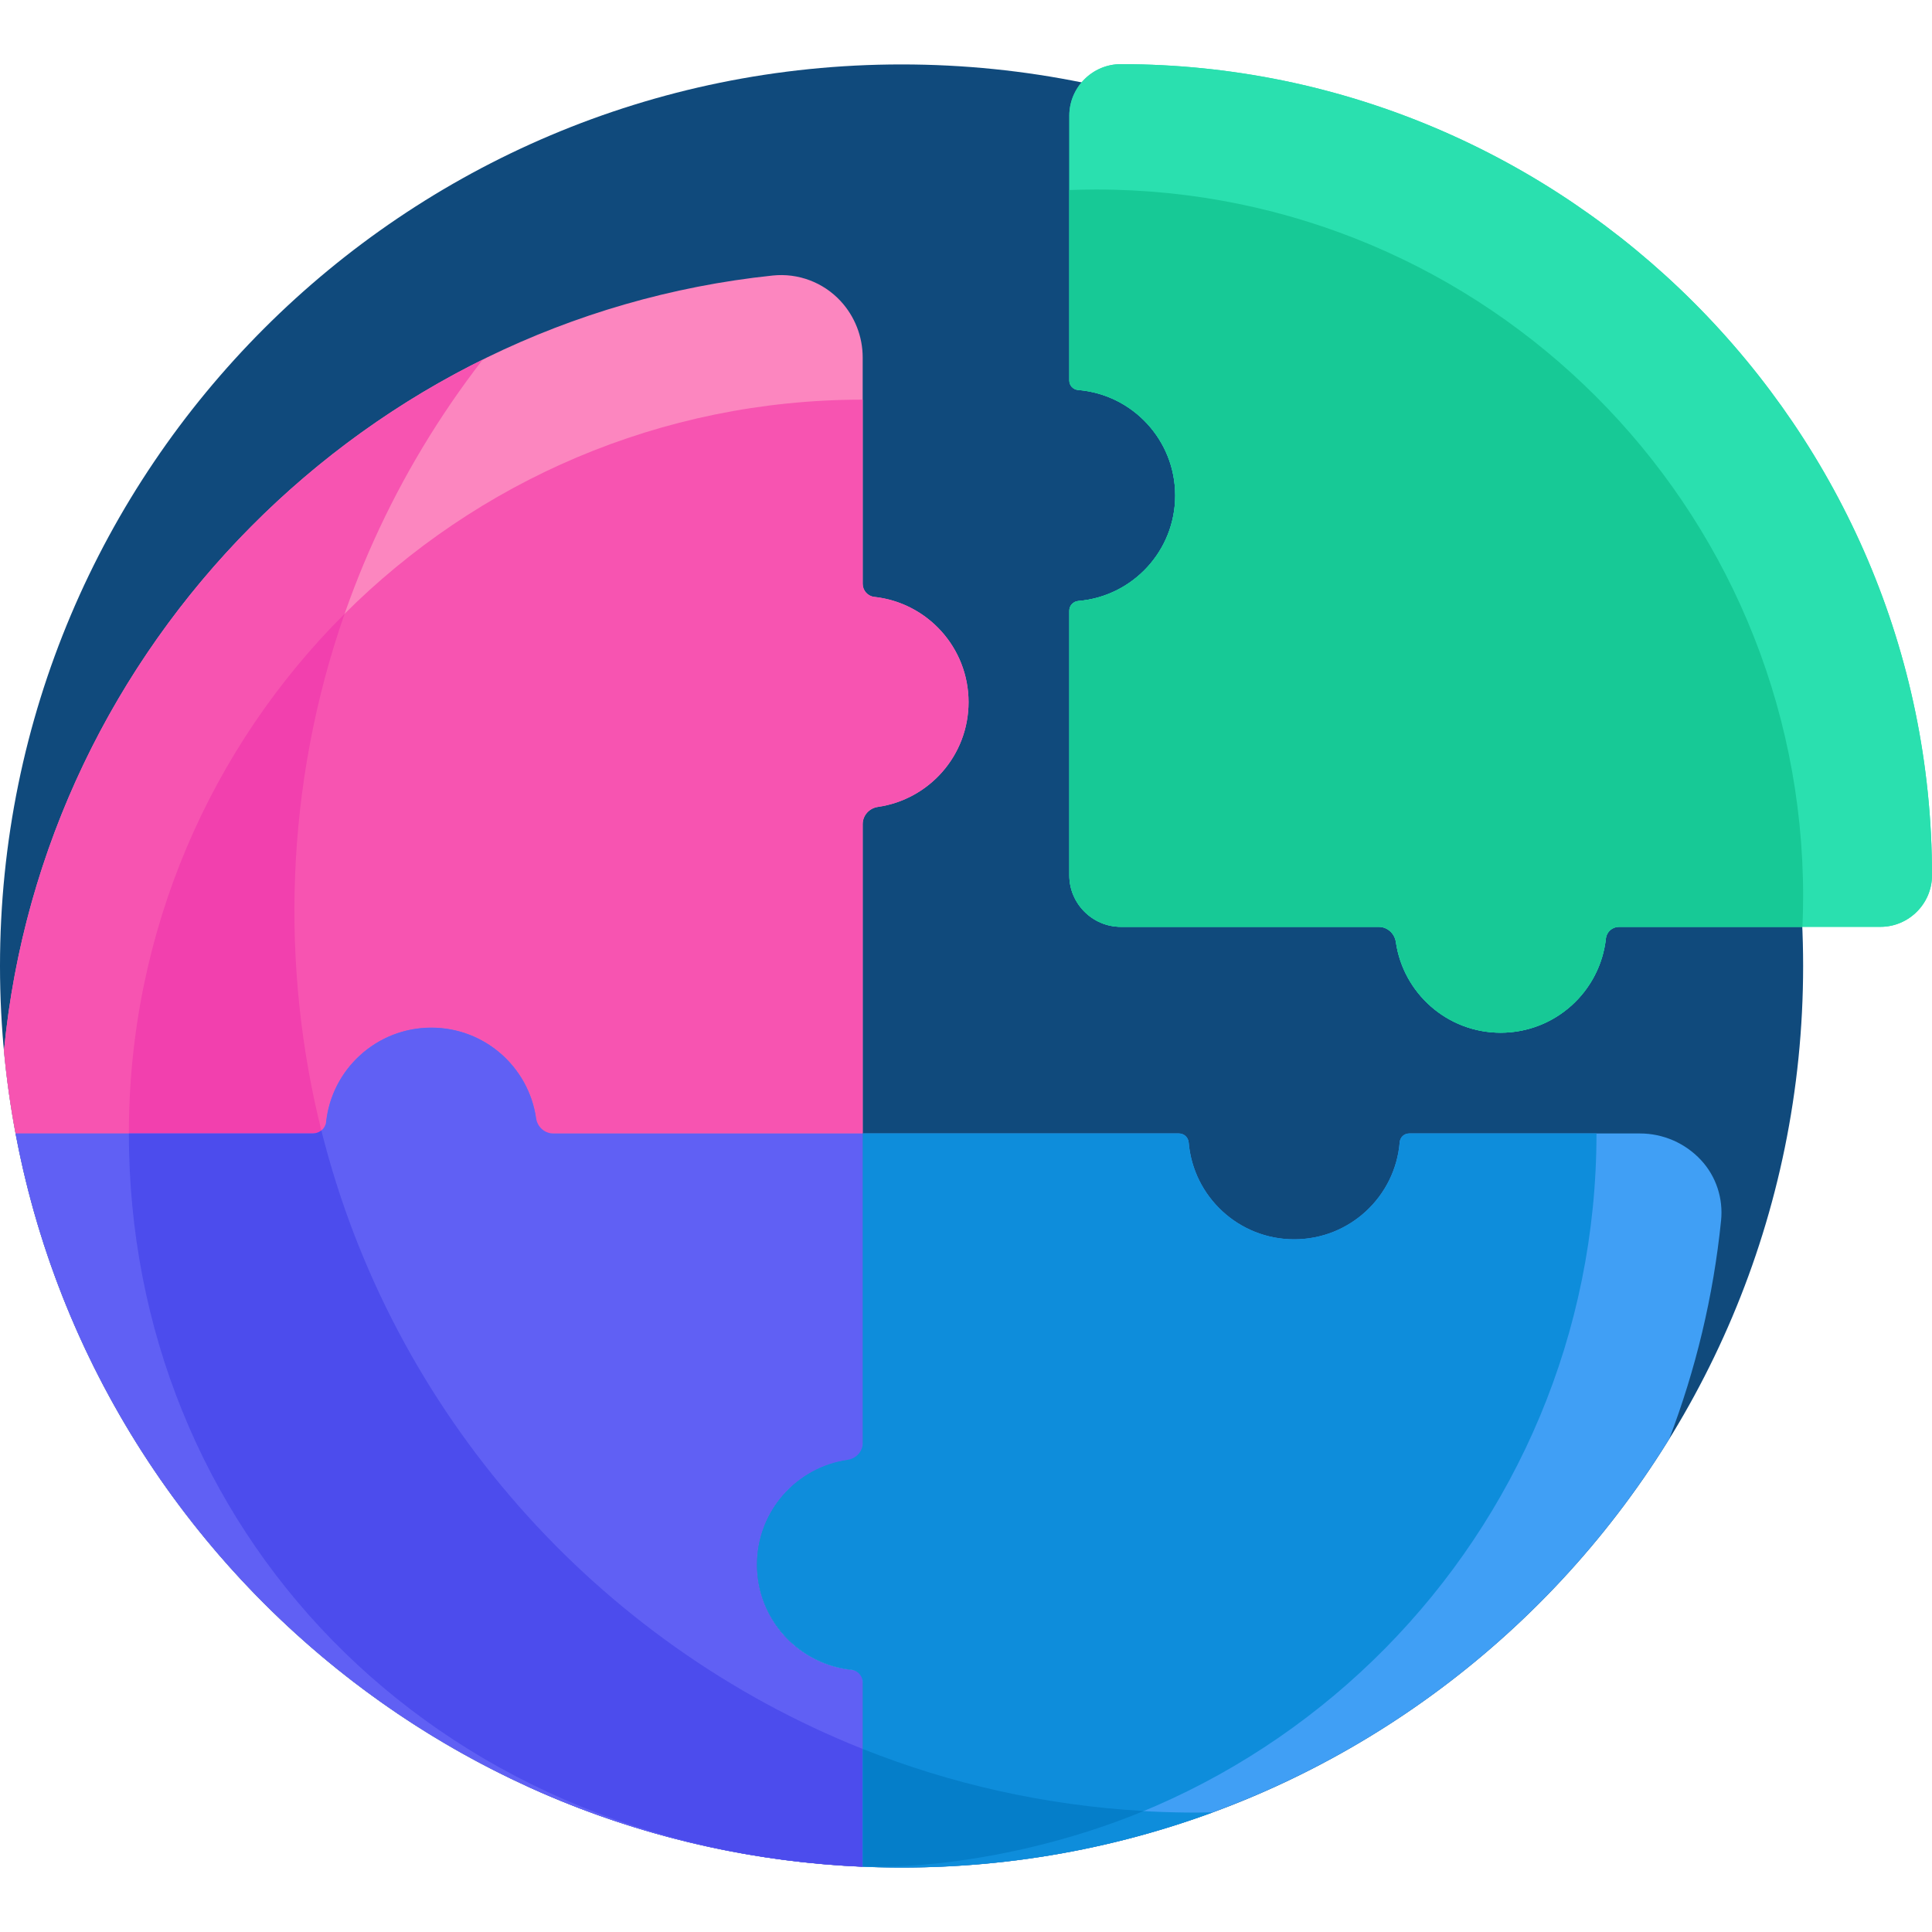 <svg xmlns="http://www.w3.org/2000/svg" height="512pt" version="1.1" viewBox="0 -17 512 512" width="512pt">
<g id="surface1">
<path d="M 477.848 239 C 477.848 370.953 370.879 477.926 238.926 477.926 C 106.969 477.926 0 370.953 0 239 C 0 107.047 106.969 0.074 238.926 0.074 C 370.879 0.074 477.848 107.047 477.848 239 Z M 477.848 239 " style=" stroke:none;fill-rule:nonzero;fill:rgb(6.275%,29.02%,48.627%);fill-opacity:1;" />
<path d="M 142.078 279.344 C 140.121 265.762 128.434 255.324 114.309 255.324 C 99.848 255.324 87.941 266.262 86.418 280.316 C 86.227 282.07 84.711 283.379 82.945 283.379 L 4.133 283.379 C 24.32 390.852 116.457 472.926 228.621 477.688 L 228.621 428.152 C 228.621 426.836 227.605 425.762 226.293 425.652 C 211.887 424.473 200.562 412.402 200.562 397.691 C 200.562 383.004 211.848 370.949 226.223 369.734 C 227.574 369.621 228.621 368.516 228.621 367.16 L 228.621 283.383 L 146.652 283.383 C 144.328 283.379 142.41 281.645 142.078 279.344 Z M 142.078 279.344 " style=" stroke:none;fill-rule:nonzero;fill:rgb(53.333%,49.412%,100%);fill-opacity:1;" />
<path d="M 425.582 231.684 C 425.773 229.93 427.289 228.621 429.055 228.621 L 498.352 228.621 C 505.855 228.621 512 222.477 512 214.969 C 512 96.738 415.266 0 297.031 0 L 297.027 0 C 289.523 0 283.379 6.141 283.379 13.648 L 283.379 83.848 C 283.379 85.164 284.395 86.238 285.703 86.348 C 300.113 87.527 311.438 99.598 311.438 114.309 C 311.438 128.996 300.148 141.051 285.777 142.266 C 284.426 142.379 283.379 143.488 283.379 144.844 L 283.379 214.969 C 283.379 222.477 289.52 228.621 297.027 228.621 L 365.344 228.621 C 367.672 228.621 369.59 230.355 369.922 232.656 C 371.879 246.238 383.562 256.676 397.688 256.676 C 412.152 256.676 424.059 245.738 425.582 231.684 Z M 425.582 231.684 " style=" stroke:none;fill-rule:nonzero;fill:rgb(16.471%,87.843%,68.627%);fill-opacity:1;" />
<path d="M 425.582 231.684 C 425.773 229.93 427.289 228.621 429.055 228.621 L 498.352 228.621 C 505.855 228.621 512 222.477 512 214.969 C 512 96.738 415.266 0 297.031 0 L 297.027 0 C 289.523 0 283.379 6.141 283.379 13.648 L 283.379 83.848 C 283.379 85.164 284.395 86.238 285.703 86.348 C 300.113 87.527 311.438 99.598 311.438 114.309 C 311.438 128.996 300.148 141.051 285.777 142.266 C 284.426 142.379 283.379 143.488 283.379 144.844 L 283.379 214.969 C 283.379 222.477 289.52 228.621 297.027 228.621 L 365.344 228.621 C 367.672 228.621 369.59 230.355 369.922 232.656 C 371.879 246.238 383.562 256.676 397.688 256.676 C 412.152 256.676 424.059 245.738 425.582 231.684 Z M 425.582 231.684 " style=" stroke:none;fill-rule:nonzero;fill:rgb(16.471%,87.843%,68.627%);fill-opacity:1;" />
<path d="M 231.684 141.18 C 229.93 140.988 228.621 139.473 228.621 137.707 L 228.621 77.734 C 228.621 72.188 226.527 66.848 222.758 62.773 C 218.168 57.816 211.504 55.312 204.781 56.016 C 97.348 67.277 11.438 153.738 1.055 261.422 C 1.746 268.848 2.777 276.172 4.133 283.383 L 83.848 283.383 C 85.16 283.383 86.238 282.363 86.348 281.055 C 87.527 266.648 99.598 255.324 114.309 255.324 C 128.996 255.324 141.051 266.609 142.266 280.984 C 142.379 282.336 143.484 283.383 144.84 283.383 L 228.617 283.383 L 228.617 201.414 C 228.617 199.09 230.355 197.172 232.656 196.84 C 246.238 194.883 256.676 183.195 256.676 169.07 C 256.676 154.609 245.738 142.703 231.684 141.18 Z M 231.684 141.18 " style=" stroke:none;fill-rule:nonzero;fill:rgb(98.824%,52.549%,74.902%);fill-opacity:1;" />
<path d="M 450.812 290.465 C 446.633 285.949 440.758 283.379 434.602 283.379 L 373.434 283.379 C 372.117 283.379 371.039 284.395 370.934 285.707 C 369.75 300.113 357.684 311.438 342.973 311.438 C 328.281 311.438 316.23 300.152 315.016 285.777 C 314.902 284.426 313.793 283.379 312.438 283.379 L 228.66 283.379 L 228.66 365.348 C 228.66 367.672 226.926 369.59 224.625 369.922 C 211.043 371.879 200.605 383.566 200.605 397.691 C 200.605 412.152 211.543 424.059 225.598 425.582 C 227.352 425.773 228.66 427.289 228.66 429.055 L 228.66 477.691 C 317.812 481.461 398.055 436.117 442.379 364.301 C 449.359 346.004 454.059 326.605 456.102 306.449 C 456.695 300.602 454.805 294.777 450.812 290.465 Z M 450.812 290.465 " style=" stroke:none;fill-rule:nonzero;fill:rgb(25.098%,62.353%,96.078%);fill-opacity:1;" />
<path d="M 290.488 33.219 C 288.105 33.219 285.738 33.277 283.379 33.363 L 283.379 83.848 C 283.379 85.164 284.395 86.238 285.707 86.348 C 300.113 87.527 311.438 99.598 311.438 114.309 C 311.438 129 300.152 141.051 285.777 142.266 C 284.426 142.383 283.379 143.488 283.379 144.844 L 283.379 214.973 C 283.379 222.477 289.523 228.621 297.031 228.621 L 365.348 228.621 C 367.672 228.621 369.59 230.355 369.922 232.656 C 371.879 246.238 383.566 256.68 397.691 256.68 C 412.152 256.68 424.059 245.738 425.582 231.684 C 425.773 229.93 427.289 228.621 429.055 228.621 L 477.664 228.621 C 477.777 225.953 477.848 223.273 477.848 220.578 C 477.848 117.102 393.965 33.219 290.488 33.219 Z M 290.488 33.219 " style=" stroke:none;fill-rule:nonzero;fill:rgb(9.02%,78.824%,58.824%);fill-opacity:1;" />
<path d="M 127.926 78.301 C 58.559 112.609 8.801 181.109 1.055 261.422 C 1.746 268.848 2.777 276.172 4.133 283.383 L 83.848 283.383 C 84.367 283.383 84.852 283.219 85.25 282.941 C 67.961 214.262 81.41 138.383 127.926 78.301 Z M 127.926 78.301 " style=" stroke:none;fill-rule:nonzero;fill:rgb(96.863%,32.941%,69.412%);fill-opacity:1;" />
<path d="M 85.164 282.586 C 84.555 283.078 83.781 283.379 82.945 283.379 L 4.133 283.379 C 24.32 390.852 116.457 472.926 228.621 477.688 L 228.621 446.488 C 157.957 418.355 103.895 357.473 85.164 282.586 Z M 85.164 282.586 " style=" stroke:none;fill-rule:nonzero;fill:rgb(37.647%,37.647%,95.686%);fill-opacity:1;" />
<path d="M 316.945 463.355 C 285.762 463.355 255.973 457.371 228.66 446.504 L 228.66 477.691 C 260.547 479.039 291.844 474.168 321.391 463.297 C 319.91 463.324 318.434 463.355 316.945 463.355 Z M 316.945 463.355 " style=" stroke:none;fill-rule:nonzero;fill:rgb(5.49%,55.294%,85.882%);fill-opacity:1;" />
<path d="M 231.684 141.18 C 229.93 140.988 228.617 139.473 228.617 137.707 L 228.617 88.91 C 121.219 88.91 34.152 175.977 34.152 283.379 L 83.848 283.379 C 85.164 283.379 86.238 282.363 86.348 281.055 C 87.531 266.648 99.598 255.32 114.309 255.32 C 129 255.32 141.051 266.609 142.266 280.984 C 142.379 282.332 143.488 283.379 144.844 283.379 L 228.621 283.379 L 228.621 201.414 C 228.621 199.09 230.355 197.172 232.656 196.84 C 246.238 194.883 256.68 183.195 256.68 169.07 C 256.676 154.609 245.738 142.703 231.684 141.18 Z M 231.684 141.18 " style=" stroke:none;fill-rule:nonzero;fill:rgb(96.863%,32.941%,69.412%);fill-opacity:1;" />
<path d="M 84.449 283.297 C 84.527 283.277 84.602 283.258 84.672 283.234 C 84.746 283.207 84.816 283.18 84.887 283.148 C 84.93 283.125 84.977 283.102 85.02 283.078 C 85.098 283.035 85.18 282.992 85.254 282.941 C 74.27 239.312 75.414 191.215 91.32 145.668 C 56.008 180.875 34.152 229.574 34.152 283.379 L 83.852 283.379 C 83.996 283.379 84.141 283.363 84.281 283.34 C 84.34 283.328 84.395 283.312 84.449 283.297 Z M 84.449 283.297 " style=" stroke:none;fill-rule:nonzero;fill:rgb(94.902%,25.098%,68.235%);fill-opacity:1;" />
<path d="M 142.078 279.344 C 140.121 265.762 128.434 255.324 114.309 255.324 C 99.848 255.324 87.941 266.262 86.418 280.316 C 86.227 282.07 84.711 283.379 82.945 283.379 L 34.152 283.379 C 34.152 359 77.316 424.535 140.348 456.699 C 167.449 468.992 197.254 476.355 228.621 477.688 L 228.621 428.152 C 228.621 426.836 227.605 425.762 226.293 425.652 C 211.887 424.469 200.562 412.402 200.562 397.691 C 200.562 383.004 211.848 370.949 226.223 369.734 C 227.574 369.621 228.621 368.512 228.621 367.156 L 228.621 283.383 L 146.652 283.383 C 144.328 283.379 142.41 281.645 142.078 279.344 Z M 142.078 279.344 " style=" stroke:none;fill-rule:nonzero;fill:rgb(37.647%,37.647%,95.686%);fill-opacity:1;" />
<path d="M 228.535 477.684 C 228.562 477.684 228.59 477.688 228.621 477.688 L 228.621 446.488 C 157.957 418.355 103.895 357.473 85.164 282.586 C 84.859 282.832 84.52 283.031 84.145 283.164 C 84.105 283.18 84.062 283.188 84.02 283.199 C 83.871 283.246 83.727 283.297 83.57 283.324 C 83.367 283.359 83.164 283.379 82.953 283.379 C 82.949 283.379 82.949 283.383 82.945 283.383 L 34.152 283.383 C 34.152 387.363 113.121 472.746 228.535 477.684 Z M 228.535 477.684 " style=" stroke:none;fill-rule:nonzero;fill:rgb(29.804%,29.804%,92.941%);fill-opacity:1;" />
<path d="M 231.738 477.688 C 337.699 476.02 423.086 389.672 423.086 283.379 L 373.43 283.379 C 372.117 283.379 371.039 284.395 370.934 285.703 C 369.75 300.102 357.684 311.422 342.969 311.422 C 328.281 311.422 316.23 300.141 315.016 285.773 C 314.898 284.426 313.793 283.379 312.438 283.379 L 228.66 283.379 L 228.66 365.297 C 228.66 367.617 226.926 369.535 224.625 369.867 C 211.039 371.824 200.602 383.504 200.602 397.621 C 200.602 412.07 211.543 423.973 225.598 425.496 C 227.352 425.688 228.66 427.203 228.66 428.965 L 228.66 477.57 C 229.688 477.613 230.711 477.656 231.738 477.688 Z M 231.738 477.688 " style=" stroke:none;fill-rule:nonzero;fill:rgb(5.49%,55.294%,85.882%);fill-opacity:1;" />
<path d="M 228.66 446.504 L 228.66 477.57 C 248.148 478.395 277.141 473.703 303.09 462.941 C 276.934 461.445 251.898 455.75 228.66 446.504 Z M 228.66 446.504 " style=" stroke:none;fill-rule:nonzero;fill:rgb(1.961%,49.412%,78.824%);fill-opacity:1;" />
</g>
</svg>